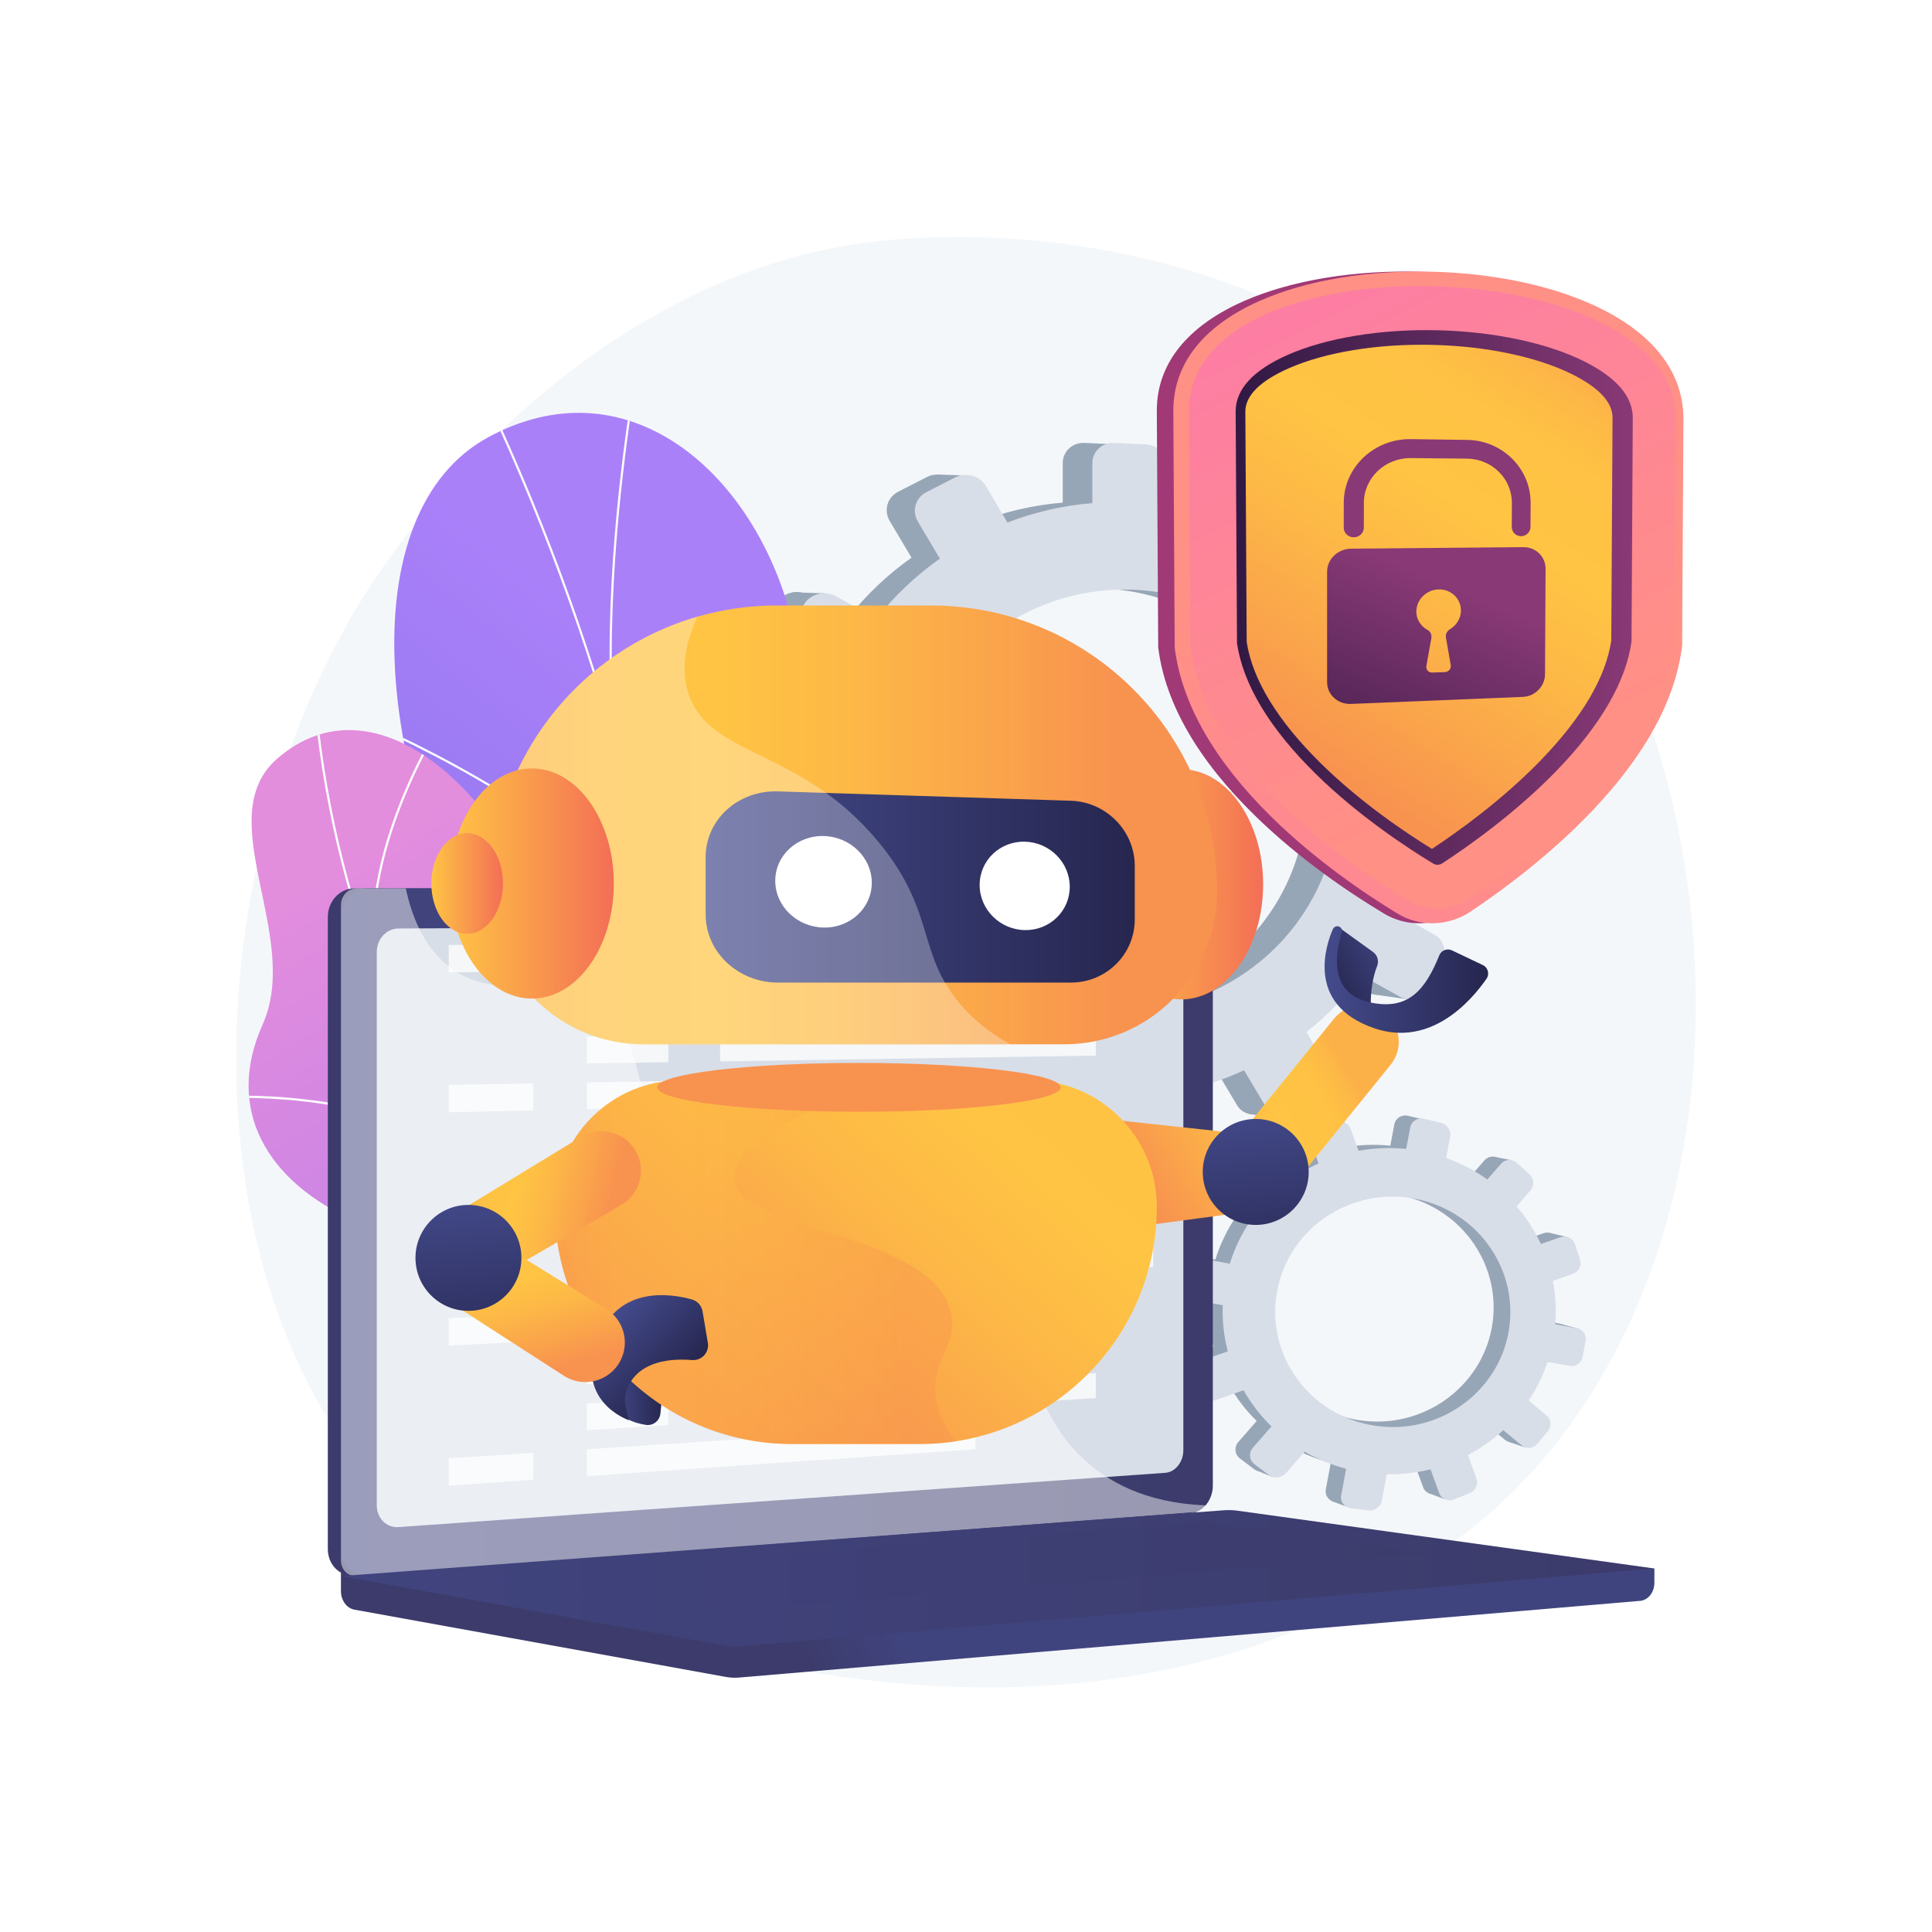 <?xml version="1.0" encoding="utf-8"?>
<!-- Generator: Adobe Illustrator 27.5.0, SVG Export Plug-In . SVG Version: 6.00 Build 0)  -->
<svg version="1.1" xmlns="http://www.w3.org/2000/svg" xmlns:xlink="http://www.w3.org/1999/xlink" x="0px" y="0px"
	 viewBox="0 0 3710 3710" style="enable-background:new 0 0 3710 3710;" xml:space="preserve">
<g id="Background">
	<g>
		<g>
			<rect style="fill:#FFFFFF;" width="3710" height="3710"/>
		</g>
	</g>
</g>
<g id="Illustration">
	<g>
		<path style="fill:#F4F7FA;" d="M2919.343,2850.456c-72.965,75.211-138.253,119.422-188.239,152.798
			c-487.504,325.511-1044.775,231.691-1217.069,199.623c-277.976-51.737-512.626-88.235-714.232-270.378
			c-458.11-413.884-435.828-1277.278-85.776-1812.113c41.506-63.416,391.028-581.516,949.505-654.521
			c13.66-1.786,23.852-2.802,32.778-3.747c86.395-9.147,621.768-57.425,1058.312,308.311
			c62.489,52.353,163.052,146.785,256.307,290.809C3351.909,1587.857,3352.989,2403.471,2919.343,2850.456z"/>
		<g>
			<g>
				<g>
					<g>
						<path style="fill:#97A6B7;" d="M2740.734,1468.976l-77.603,0.134c-5.346-51.261-17.67-100.468-36.008-146.697l65.614-38.052
							c17.932-10.399,24.064-33.854,13.728-52.442l-27.573-49.584c-10.399-18.702-33.494-25.57-51.614-15.286l-64.797,36.776
							c-30.158-42.261-66.151-80.365-106.919-113.138l37.269-64.021c10.694-18.37,4.35-42.544-14.202-54.055l-49.603-30.776
							c-18.752-11.634-42.811-6.135-53.705,12.343l-37.355,63.366c-47.997-22.356-99.862-38.484-154.567-47.135v-75.144
							c0-22.168-18.236-40.971-40.801-42l-60.394-2.756c-22.855-1.043-41.441,16.277-41.441,38.689v75.97
							c-56.391,4.698-110.752,17.375-161.856,36.99l-40.314-68.681c-11.847-20.183-38.16-28.008-58.81-17.417l-55.229,28.326
							c-20.885,10.712-28.056,35.918-15.977,56.238l41.771,70.265c-45.718,32.321-86.588,71.015-121.206,114.888l-75.554-42.747
							c-21.42-12.119-48.909-5.836-61.357,14.101l-33.215,53.197c-12.531,20.071-5.092,46.116,16.575,58.107l78.18,43.263
							c-21.677,49.923-36.32,103.438-42.691,159.393l-93.778,0.161c-25.238,0.043-45.766,19.173-45.766,42.727v62.639
							c0,23.554,20.528,42.393,45.766,42.078l96.269-1.198c8.127,54.646,24.18,106.668,46.992,154.965l-84.971,48.226
							c-21.667,12.297-29.106,38.447-16.575,58.341l33.215,52.728c12.448,19.761,39.937,25.654,61.357,13.231l85.943-49.841
							c34.339,40.615,74.277,76.301,118.595,106.003l-49.549,84.051c-12.079,20.49-4.908,45.595,15.977,56.011l55.229,27.544
							c20.65,10.298,46.963,2.1,58.81-18.25l49.14-84.413c48.523,17.115,99.875,27.976,153.03,31.726v94.102
							c0,22.412,18.586,39.468,41.441,38.102l60.394-3.611c22.565-1.349,40.801-20.41,40.801-42.578v-93.08
							c51.591-8.818,100.654-24.253,146.33-45.245l45.592,76.694c10.893,18.324,34.952,23.482,53.705,11.582l49.603-31.479
							c18.552-11.773,24.896-36.038,14.202-54.256l-44.259-75.401c39.617-31.352,74.885-67.622,104.889-107.736l73.817,40.85
							c18.121,10.028,41.215,2.832,51.614-16.017l27.573-49.975c10.336-18.735,4.205-42.102-13.728-52.248l-71.383-40.386
							c19.332-45.351,32.862-93.63,39.688-143.918l79.692-0.991c20.542-0.256,37.146-17.61,37.146-38.763v-56.254
							C2777.879,1486.06,2761.276,1468.941,2740.734,1468.976z M2112.471,1932.064c-229.628,8.521-421.793-169.695-421.793-398.332
							c0-228.637,192.164-409.308,421.793-403.723c221.825,5.396,396.193,183.735,396.193,398.495
							C2508.664,1743.265,2334.296,1923.832,2112.471,1932.064z"/>
						<polygon style="fill:#97A6B7;" points="1855.526,913.114 1800.255,911.208 1781.196,960.762 						"/>
						<polygon style="fill:#97A6B7;" points="2403.591,935.985 2467.326,936.621 2467.326,983.633 						"/>
						<polygon style="fill:#97A6B7;" points="2646.482,1162.764 2710.012,1165.33 2694.13,1200.907 						"/>
						<polygon style="fill:#97A6B7;" points="2746.225,1469.641 2810.39,1474.724 2789.426,1505.854 						"/>
						<polygon style="fill:#97A6B7;" points="2639.493,1909.908 2701.753,1918.802 2709.377,1867.978 						"/>
						<polygon style="fill:#97A6B7;" points="2401.254,2139.253 2457.161,2149.418 2461.608,2108.124 						"/>
						<polygon style="fill:#97A6B7;" points="2121.72,2238.361 2071.53,2229.467 2114.731,2165.301 						"/>
						<polygon style="fill:#97A6B7;" points="1849.809,2184.36 1791.361,2172.289 1836.467,2117.653 						"/>
						<polygon style="fill:#97A6B7;" points="1521.356,1137.377 1582.345,1139.283 1558.204,1183.754 						"/>
						<polygon style="fill:#97A6B7;" points="1400.013,1615.762 1455.919,1624.021 1451.473,1578.279 						"/>
						<polygon style="fill:#97A6B7;" points="1520.085,1950.568 1574.722,1959.462 1579.169,1923.25 						"/>
					</g>
					<path style="fill:#D8DEE8;" d="M2803.432,1474.015l-78.246,0.135c-5.39-51.679-17.816-101.287-36.306-147.893l66.158-38.361
						c18.081-10.484,24.263-34.13,13.841-52.87l-27.801-49.988c-10.486-18.854-33.771-25.778-52.042-15.41l-65.335,37.076
						c-30.408-42.606-66.7-81.02-107.805-114.06l37.578-64.542c10.783-18.519,4.386-42.891-14.32-54.495l-50.014-31.027
						c-18.908-11.729-43.167-6.185-54.15,12.443l-37.664,63.883c-48.395-22.539-100.69-38.798-155.849-47.519v-75.756
						c0-22.349-18.387-41.305-41.139-42.343l-60.894-2.778c-23.044-1.051-41.785,16.41-41.785,39.004v76.588
						c-56.859,4.737-111.671,17.516-163.198,37.291l-40.648-69.24c-11.945-20.347-38.476-28.236-59.297-17.559l-55.687,28.556
						c-21.059,10.799-28.289,36.211-16.109,56.696l42.117,70.838c-46.097,32.585-87.306,71.593-122.211,115.824l-76.18-43.094
						c-21.598-12.218-49.314-5.884-61.866,14.216l-33.49,53.631c-12.635,20.234-5.134,46.492,16.713,58.58l78.827,43.616
						c-21.857,50.33-36.621,104.281-43.045,160.692l-94.555,0.163c-25.448,0.044-46.146,19.329-46.146,43.075v63.15
						c0,23.745,20.698,42.738,46.146,42.421l97.066-1.208c8.195,55.091,24.381,107.537,47.382,156.228l-85.676,48.619
						c-21.846,12.397-29.348,38.76-16.713,58.816l33.49,53.158c12.551,19.922,40.268,25.863,61.866,13.339l86.656-50.247
						c34.624,40.946,74.892,76.922,119.578,106.866l-49.959,84.736c-12.179,20.657-4.949,45.967,16.109,56.468l55.687,27.768
						c20.822,10.382,47.352,2.117,59.297-18.399l49.547-85.1c48.926,17.254,100.703,28.204,154.299,31.984v94.869
						c0,22.594,18.74,39.79,41.785,38.412l60.894-3.64c22.753-1.36,41.139-20.577,41.139-42.925v-93.838
						c52.019-8.89,101.489-24.45,147.542-45.614l45.97,77.319c10.983,18.473,35.242,23.674,54.15,11.677l50.014-31.735
						c18.706-11.869,25.102-36.332,14.32-54.698l-44.626-76.015c39.945-31.607,75.506-68.172,105.758-108.614l74.43,41.182
						c18.271,10.109,41.556,2.855,52.042-16.147l27.801-50.382c10.422-18.887,4.24-42.445-13.841-52.673l-71.975-40.715
						c19.492-45.721,33.134-94.392,40.017-145.09l80.352-1c20.713-0.258,37.454-17.753,37.454-39.079v-56.713
						C2840.885,1491.239,2824.144,1473.98,2803.432,1474.015z M2169.961,1940.875c-231.532,8.59-425.289-171.077-425.289-401.577
						c0-230.499,193.757-412.643,425.289-407.012c223.664,5.44,399.477,185.232,399.477,401.742
						C2569.438,1750.538,2393.625,1932.577,2169.961,1940.875z"/>
				</g>
			</g>
			<g>
				<g>
					<g>
						<path style="fill:#97A6B7;" d="M2995.359,2541.696l-41.748-7.763c2.301-28.108,0.641-55.815-4.553-82.529l39.129-13.839
							c10.694-3.782,16.359-15.777,12.677-26.817l-9.822-29.449c-3.705-11.108-15.431-17.133-26.214-13.432l-38.561,13.236
							c-11.952-25.773-27.462-49.899-46.077-71.64l26.507-30.667c7.606-8.8,6.635-22.441-2.18-30.505l-23.569-21.559
							c-8.91-8.15-22.404-7.622-30.128,1.216l-26.487,30.307c-23.555-16.869-49.82-30.779-78.366-40.955l7.587-40.412
							c2.238-11.922-5.671-23.875-17.702-26.708l-32.201-7.579c-12.186-2.868-23.93,4.57-26.193,16.623l-7.67,40.856
							c-30.802-3.167-61.316-1.838-90.78,3.551l-14.746-41.006c-4.333-12.05-17.694-18.915-29.869-15.305l-32.562,9.657
							c-12.313,3.652-18.715,16.484-14.271,28.632l15.37,42.006c-27.85,12.767-53.737,29.449-76.784,49.549l-36.317-30.617
							c-10.296-8.681-25.714-8.077-34.421,1.388l-23.234,25.256c-8.765,9.529-7.394,24.287,3.048,32.923l37.677,31.16
							c-16.698,24.66-29.977,51.961-39.052,81.411l-50.449-9.382c-13.578-2.525-26.549,5.69-28.927,18.358l-6.324,33.688
							c-2.378,12.667,6.76,24.871,20.365,27.25l51.894,9.076c-1.146,30.208,2.234,59.807,9.626,88.084l-50.566,17.356
							c-12.894,4.426-19.535,17.738-14.804,29.702l12.539,31.71c4.699,11.884,18.887,17.829,31.662,13.311l51.252-18.127
							c14.366,25.31,32.242,48.534,53.077,68.982l-35.133,40.199c-8.565,9.8-7.243,24.025,2.937,31.736l26.921,20.389
							c10.066,7.623,25.044,5.871,33.47-3.877l34.95-40.435c24.368,14.103,50.888,25.129,79.096,32.512l-9.501,50.608
							c-2.263,12.052,6.011,23.102,18.44,24.675l32.844,4.156c12.272,1.553,24.003-6.857,26.241-18.779l9.398-50.058
							c28.636,0.466,56.58-2.881,83.263-9.559l16.776,45.849c4.008,10.954,16.427,16.157,27.713,11.651l29.854-11.921
							c11.166-4.458,17.028-16.867,13.116-27.745l-16.189-45.019c24.471-12.861,47.1-28.806,67.286-47.35l35.574,29.422
							c8.732,7.222,21.879,5.684,29.375-3.402l19.874-24.093c7.45-9.032,6.512-22.217-2.107-29.484l-34.312-28.926
							c14.976-22.438,27.126-47.036,35.875-73.391l42.958,7.512c11.073,1.937,21.754-5.72,23.89-17.096l5.68-30.253
							C3013.611,2554.635,3006.41,2543.751,2995.359,2541.696z M2610.727,2727.31c-124.354-18.602-209.705-133.847-186.621-256.807
							c23.084-122.96,144.671-200.723,267.6-174.534c118.751,25.299,194.52,138.813,172.837,254.31
							C2842.86,2665.776,2730.855,2745.28,2610.727,2727.31z"/>
						<polygon style="fill:#97A6B7;" points="2575.421,2153.382 2545.889,2146.777 2530.636,2171.502 						"/>
						<polygon style="fill:#97A6B7;" points="2867.859,2221.017 2902.071,2227.794 2897.324,2253.077 						"/>
						<polygon style="fill:#97A6B7;" points="2975.588,2367.501 3009.495,2375.295 2997.361,2392.825 						"/>
						<polygon style="fill:#97A6B7;" points="2998.245,2542.608 3032.24,2551.82 3017.822,2566.445 						"/>
						<polygon style="fill:#97A6B7;" points="2896.394,2768.605 2928.979,2779.675 2938.211,2753.112 						"/>
						<polygon style="fill:#97A6B7;" points="2745.115,2867.893 2774.155,2879.004 2780.716,2857.245 						"/>
						<polygon style="fill:#97A6B7;" points="2584.776,2892.969 2558.682,2883.119 2588.394,2852.972 						"/>
						<polygon style="fill:#97A6B7;" points="2443.996,2836.475 2413.782,2824.082 2443.556,2799.253 						"/>
						<polygon style="fill:#97A6B7;" points="2373.063,2240.25 2405.671,2247.433 2388.198,2268.912 						"/>
						<polygon style="fill:#97A6B7;" points="2259.506,2485.272 2288.739,2495.358 2290.965,2470.309 						"/>
						<polygon style="fill:#97A6B7;" points="2290.277,2677.452 2318.762,2687.751 2324.81,2668.726 						"/>
					</g>
					<path style="fill:#D8DEE8;" d="M3028.569,2550.737l-42.094-7.828c2.319-28.337,0.645-56.27-4.593-83.201l39.453-13.951
						c10.782-3.813,16.494-15.905,12.781-27.035l-9.904-29.69c-3.735-11.198-15.559-17.273-26.432-13.542l-38.88,13.343
						c-12.052-25.983-27.691-50.306-46.461-72.225l26.726-30.917c7.669-8.871,6.689-22.624-2.199-30.753l-23.765-21.736
						c-8.984-8.217-22.59-7.685-30.378,1.225l-26.705,30.553c-23.75-17.007-50.233-31.031-79.017-41.291l7.649-40.741
						c2.256-12.019-5.718-24.07-17.85-26.925l-32.468-7.642c-12.287-2.892-24.128,4.606-26.409,16.758l-7.733,41.189
						c-31.057-3.193-61.824-1.854-91.532,3.578l-14.869-41.341c-4.37-12.148-17.841-19.07-30.117-15.43l-32.832,9.735
						c-12.415,3.682-18.869,16.618-14.388,28.865l15.498,42.348c-28.081,12.87-54.181,29.688-77.418,49.951l-36.618-30.868
						c-10.382-8.751-25.927-8.143-34.706,1.399l-23.426,25.461c-8.838,9.606-7.455,24.485,3.073,33.191l37.99,31.415
						c-16.836,24.86-30.223,52.384-39.373,82.073l-50.868-9.459c-13.69-2.546-26.769,5.736-29.166,18.507l-6.376,33.961
						c-2.398,12.771,6.816,25.074,20.534,27.473l52.324,9.151c-1.155,30.455,2.254,60.295,9.708,88.803l-50.984,17.497
						c-13.001,4.461-19.697,17.882-14.926,29.944l12.644,31.969c4.739,11.981,19.045,17.975,31.924,13.42l51.676-18.273
						c14.486,25.516,32.51,48.93,53.519,69.545l-35.423,40.526c-8.636,9.88-7.302,24.221,2.962,31.995l27.145,20.556
						c10.149,7.686,25.252,5.92,33.747-3.908l35.238-40.764c24.57,14.219,51.31,25.335,79.752,32.78l-9.578,51.02
						c-2.281,12.151,6.061,23.291,18.594,24.876l33.116,4.19c12.374,1.566,24.202-6.912,26.458-18.931l9.474-50.466
						c28.873,0.471,57.049-2.903,83.953-9.635l16.916,46.223c4.042,11.043,16.563,16.29,27.943,11.747l30.102-12.017
						c11.258-4.495,17.168-17.005,13.224-27.971l-16.324-45.386c24.673-12.965,47.489-29.039,67.842-47.734l35.87,29.663
						c8.805,7.281,22.06,5.731,29.618-3.43l20.038-24.288c7.512-9.105,6.565-22.399-2.126-29.725l-34.597-29.163
						c15.099-22.621,27.349-47.418,36.17-73.989l43.314,7.575c11.165,1.953,21.935-5.766,24.088-17.235l5.726-30.5
						C3046.972,2563.781,3039.712,2552.809,3028.569,2550.737z M2640.756,2737.854c-125.384-18.757-211.445-134.944-188.173-258.905
						c23.272-123.961,145.864-202.355,269.812-175.95c119.736,25.508,196.135,139.95,174.275,256.388
						S2761.879,2755.973,2640.756,2737.854z"/>
				</g>
			</g>
		</g>
		<g>
			<g>
				<g>
					<g>
						<g>
							<defs>
								<path id="SVGID_1_" d="M1075.008,2763.32c-22.607,37.474-61.999,88.353-104.648,147.355l711.812,103.064
									c-79.622-216.762-191.87-444.406-24.227-820.793c78.672-176.632,287.766-487.174,201.702-694.268
									c-98.05-235.939-292.034-134.059-341.253-316.724c-76.929-285.502-319.955-484.112-581.037-342.224
									c-257.677,140.039-249.027,651.704,90.501,1211.447C1225.952,2480.333,1193.056,2567.642,1075.008,2763.32z"/>
							</defs>
							
								<linearGradient id="SVGID_00000065755322785555095370000016687580312066483389_" gradientUnits="userSpaceOnUse" x1="1594.419" y1="1560.746" x2="171.242" y2="3306.15">
								<stop  offset="0" style="stop-color:#AA80F9"/>
								<stop  offset="0.199" style="stop-color:#9B7BF2"/>
								<stop  offset="0.996" style="stop-color:#6165D7"/>
							</linearGradient>
							
								<use xlink:href="#SVGID_1_"  style="overflow:visible;fill:url(#SVGID_00000065755322785555095370000016687580312066483389_);"/>
							<clipPath id="SVGID_00000036968840079399252000000006540847057752751258_">
								<use xlink:href="#SVGID_1_"  style="overflow:visible;"/>
							</clipPath>
							<g style="clip-path:url(#SVGID_00000036968840079399252000000006540847057752751258_);">
								<g>
									<path style="fill:#FCFDFE;" d="M1344.33,2922.716c5.14-93.483,5.249-181.914,5.363-275.541l0.044-31.216
										c-2.723-45.086-4.183-89.615-5.595-132.679c-3.189-97.237-6.201-189.085-22.66-286.591
										c-0.318-5.696-0.348-11.227-0.377-17.086c-0.108-20.921-0.222-42.553-12.365-63.236l-0.279-0.859
										c-48.921-515.712-205.042-1029.97-464.027-1528.483l3.703-1.922c259.154,498.839,415.414,1013.462,464.436,1529.554
										c12.48,21.536,12.598,44.579,12.702,64.925c0.031,5.806,0.058,11.29,0.348,16.648
										c16.477,97.548,19.493,189.531,22.688,286.914c1.411,43.034,2.871,87.534,5.596,132.694l-0.043,31.343
										c-0.113,93.682-0.223,182.169-5.369,275.765L1344.33,2922.716z"/>
									<path style="fill:#FCFDFE;" d="M1339.535,2465.409c-4.572-243.891,124.067-533.6,232.785-733.693
										c117.737-216.689,238.119-377.87,239.321-379.472l3.338,2.502c-1.201,1.602-121.429,162.581-239.023,379.013
										c-108.467,199.635-236.805,488.606-232.251,731.572L1339.535,2465.409z"/>
									<path style="fill:#FCFDFE;" d="M1175.727,1405.454c-19.274-258.534,20.371-534.323,33.399-624.95
										c2.49-17.334,4.136-28.787,4.063-31.012l4.17-0.14c0.084,2.49-1.198,11.531-4.104,31.748
										c-13.012,90.515-52.607,365.964-33.367,624.044L1175.727,1405.454z"/>
									<path style="fill:#FCFDFE;" d="M1268.723,1818.864c-87.245-222.734-543.352-420.218-547.949-422.188l1.642-3.834
										c4.613,1.974,462.316,200.161,550.19,424.502L1268.723,1818.864z"/>
								</g>
							</g>
						</g>
					</g>
					<g>
						<g>
							<defs>
								<path id="SVGID_00000047035649007451956820000010447761505096509829_" d="M1079.71,1976.563
									c3.874,330.435,163.25,221.555,310.212,254.166c169.61,245.404,185.588,473.087-67.65,669.716l-282.171-42.227
									c-104.697-4.859-227.548-36.858-220.616-176.268c7.84-157.672,45.127-257.814-132.839-335.246
									c-177.964-77.432-254.414-218.722-182.347-379.433c75.839-169.122-102.046-397.092,27.956-510.407
									C758.775,1259.418,1075.675,1632.481,1079.71,1976.563z"/>
							</defs>
							
								<linearGradient id="SVGID_00000079449591444627765870000001521403246316869766_" gradientUnits="userSpaceOnUse" x1="612.573" y1="1673.535" x2="1683.048" y2="3435.812">
								<stop  offset="0.004" style="stop-color:#E38DDD"/>
								<stop  offset="1" style="stop-color:#9571F6"/>
							</linearGradient>
							
								<use xlink:href="#SVGID_00000047035649007451956820000010447761505096509829_"  style="overflow:visible;fill:url(#SVGID_00000079449591444627765870000001521403246316869766_);"/>
							<clipPath id="SVGID_00000102506729532708776650000011471721880061189250_">
								<use xlink:href="#SVGID_00000047035649007451956820000010447761505096509829_"  style="overflow:visible;"/>
							</clipPath>
							<g style="clip-path:url(#SVGID_00000102506729532708776650000011471721880061189250_);">
								<g>
									<path style="fill:#FCFDFE;" d="M1149.764,2567.9c-117.808-128.884-219.878-272.104-303.376-425.684
										C762.173,1987.31,697.98,1823.923,655.6,1656.589c-24.302-95.951-41.458-193.71-50.989-290.559l4.246-0.416
										c9.514,96.634,26.631,194.18,50.881,289.928c42.292,166.987,106.352,330.041,190.401,484.634
										c83.332,153.277,185.201,296.216,302.775,424.843L1149.764,2567.9z"/>
									<path style="fill:#FCFDFE;" d="M846.056,2749.388l-1.937-3.805c52.408-26.697,114.227-47.516,183.745-61.879
										c33.126-6.845,66.032-11.362,97.805-13.426l0.279,4.26c-31.578,2.049-64.288,6.54-97.218,13.348
										C959.582,2702.17,898.124,2722.863,846.056,2749.388z"/>
									<path style="fill:#FCFDFE;" d="M901.318,2236.497c-145.708-140.948-455.873-128.067-458.982-127.9l-0.2-4.265
										c3.143-0.137,315.113-13.141,462.151,129.099L901.318,2236.497z"/>
									<path style="fill:#FCFDFE;" d="M721.648,1868.644c-43.613-224.86,124.913-484.709,126.619-487.306l3.566,2.343
										c-1.698,2.585-169.274,261.01-125.994,484.151L721.648,1868.644z"/>
								</g>
							</g>
						</g>
					</g>
				</g>
			</g>
		</g>
		<g>
			
				<linearGradient id="SVGID_00000147912131386165822270000012245400136966497214_" gradientUnits="userSpaceOnUse" x1="1720.04" y1="3109.096" x2="1542.845" y2="3183.518">
				<stop  offset="0" style="stop-color:#40447E"/>
				<stop  offset="0.996" style="stop-color:#3C3B6B"/>
			</linearGradient>
			<path style="fill:url(#SVGID_00000147912131386165822270000012245400136966497214_);" d="M3176.924,3011.948l-2522.201-22.169
				v65.593c0,17.803,11.001,32.942,25.9,35.64l713.203,129.165c8.464,1.533,17.048,1.94,25.589,1.213l1730.101-147.27
				c15.446-1.314,27.408-16.5,27.408-34.791V3011.948z"/>
			<g>
				
					<linearGradient id="SVGID_00000181078922140604750790000011522554421980255123_" gradientUnits="userSpaceOnUse" x1="1431.733" y1="2321.359" x2="1248.011" y2="2398.522">
					<stop  offset="0" style="stop-color:#40447E"/>
					<stop  offset="0.996" style="stop-color:#3C3B6B"/>
				</linearGradient>
				<path style="fill:url(#SVGID_00000181078922140604750790000011522554421980255123_);" d="M2261.627,2905.618L680.805,3025.613
					c-28.288,2.147-51.288-20.669-51.288-50.967V1760.787c0-30.298,23-54.86,51.288-54.86h1580.822
					c23.305,0,42.147,22.203,42.147,49.592v1097.307C2303.775,2880.214,2284.932,2903.848,2261.627,2905.618z"/>
				
					<linearGradient id="SVGID_00000152265858544277840710000016950347033480293815_" gradientUnits="userSpaceOnUse" x1="654.723" y1="2365.84" x2="2328.981" y2="2365.84">
					<stop  offset="0" style="stop-color:#40447E"/>
					<stop  offset="0.996" style="stop-color:#3C3B6B"/>
				</linearGradient>
				<path style="fill:url(#SVGID_00000152265858544277840710000016950347033480293815_);" d="M2286.833,2905.618L706.011,3025.613
					c-28.288,2.147-51.288-20.669-51.288-50.967V1760.787c0-30.298,23-54.86,51.288-54.86h1580.822
					c23.305,0,42.148,22.203,42.148,49.592v1097.307C2328.981,2880.214,2310.139,2903.848,2286.833,2905.618z"/>
				<path style="fill:#D8DEE8;" d="M2237.586,2828.255l-1472.37,104.232c-23.02,1.63-41.727-17.097-41.727-41.831V1827.92
					c0-24.734,18.707-44.869,41.727-44.972l1472.37-6.545c19.225-0.086,34.776,18.108,34.776,40.637v967.962
					C2272.362,2807.531,2256.811,2826.895,2237.586,2828.255z"/>
				<path style="fill:#FFFFFF;" d="M1552.252,1739.129c0,11.279-8.136,20.449-18.184,20.482
					c-10.06,0.033-18.224-9.104-18.224-20.409s8.164-20.474,18.224-20.482C1544.116,1718.711,1552.252,1727.849,1552.252,1739.129z"
					/>
				<path style="opacity:0.48;fill:#FFFFFF;" d="M1905.959,2572.698c-121.868-70.43-217.691,18.813-310.168-69.239
					c-56.066-53.383-28.54-93.191-97.527-172.967c-76.409-88.357-126.155-58.656-202.944-138.178
					c-97.095-100.551-48.533-178.782-132.169-250.974c-101.461-87.58-210.882-6.519-307.466-90.511
					c-41.658-36.226-64.514-88.892-76.45-144.902h-94.503c-16.56,0-30.009,14.416-30.009,32.201v1258.271
					c0,17.784,13.448,31.176,30.009,29.914l1611.117-122.837c7.906-0.603,14.917-5.561,19.417-12.75
					c-117.938-4.617-190.394-47.084-236.709-90.985C1987.95,2713.857,2003.666,2629.164,1905.959,2572.698z"/>
			</g>
			
				<linearGradient id="SVGID_00000066473412146937751310000005848527620229708725_" gradientUnits="userSpaceOnUse" x1="654.723" y1="3030.862" x2="3176.924" y2="3030.862">
				<stop  offset="0" style="stop-color:#40447E"/>
				<stop  offset="0.996" style="stop-color:#3C3B6B"/>
			</linearGradient>
			<path style="fill:url(#SVGID_00000066473412146937751310000005848527620229708725_);" d="M2349.841,2900.176L654.723,3026.482
				l739.103,133.855c8.464,1.533,17.048,1.94,25.589,1.213l1757.51-149.602l-800.119-110.914
				C2367.857,2899.793,2358.833,2899.506,2349.841,2900.176z"/>
			
				<linearGradient id="SVGID_00000145053915594787956660000007235900970101051527_" gradientUnits="userSpaceOnUse" x1="902.067" y1="3010.007" x2="2750.068" y2="3010.007">
				<stop  offset="0" style="stop-color:#40447E"/>
				<stop  offset="0.996" style="stop-color:#3C3B6B"/>
			</linearGradient>
			<polygon style="opacity:0.3;fill:url(#SVGID_00000145053915594787956660000007235900970101051527_);" points="902.067,3029.658 
				2313.303,2922.938 2750.068,2982.995 1350.989,3097.075 			"/>
			<g style="opacity:0.75;">
				<polygon style="fill:#FFFFFF;" points="1023.888,1866.398 861.755,1866.964 861.755,1814.496 1023.888,1814.496 				"/>
				<polygon style="fill:#FFFFFF;" points="1873.39,1863.432 1126.873,1866.038 1126.873,1814.496 1873.39,1814.496 				"/>
				<polygon style="fill:#FFFFFF;" points="1283.365,1952.603 1126.873,1954.082 1126.873,1902.539 1283.365,1901.606 				"/>
				<polygon style="fill:#FFFFFF;" points="2104.29,1944.84 1382.798,1951.663 1382.798,1901.013 2104.29,1896.71 				"/>
				<polygon style="fill:#FFFFFF;" points="1283.365,2039.713 1126.873,2042.126 1126.873,1990.583 1283.365,1988.716 				"/>
				<polygon style="fill:#FFFFFF;" points="2104.29,2027.055 1382.798,2038.18 1382.798,1987.53 2104.29,1978.925 				"/>
				<polygon style="fill:#FFFFFF;" points="1023.888,2132.372 861.755,2135.839 861.755,2083.37 1023.888,2080.469 				"/>
				<polygon style="fill:#FFFFFF;" points="1873.39,2114.207 1126.873,2130.17 1126.873,2078.627 1873.39,2065.271 				"/>
				<polygon style="fill:#FFFFFF;" points="1283.365,2213.934 1126.873,2218.213 1126.873,2166.671 1283.365,2162.938 				"/>
				<polygon style="fill:#FFFFFF;" points="2104.29,2191.484 1382.798,2211.215 1382.798,2160.565 2104.29,2143.354 				"/>
				<polygon style="fill:#FFFFFF;" points="1283.365,2301.044 1126.873,2306.257 1126.873,2254.714 1283.365,2250.048 				"/>
				<polygon style="fill:#FFFFFF;" points="2104.29,2273.699 1382.798,2297.732 1382.798,2247.083 2104.29,2225.568 				"/>
				<polygon style="fill:#FFFFFF;" points="1283.365,2388.155 1126.873,2394.301 1126.873,2342.758 1283.365,2337.158 				"/>
				<polygon style="fill:#FFFFFF;" points="2104.29,2355.914 1382.798,2384.25 1382.798,2333.6 2104.29,2307.783 				"/>
				<polygon style="fill:#FFFFFF;" points="1536.282,2463.824 1385.191,2470.659 1385.191,2420.018 1536.282,2413.71 				"/>
				<polygon style="fill:#FFFFFF;" points="2214.463,2433.145 1632.313,2459.48 1632.313,2409.701 2214.463,2385.398 				"/>
				<polygon style="fill:#FFFFFF;" points="1023.888,2575.661 861.755,2583.963 861.755,2531.494 1023.888,2523.759 				"/>
				<polygon style="fill:#FFFFFF;" points="1873.39,2532.165 1126.873,2570.388 1126.873,2518.846 1873.39,2483.229 				"/>
				<polygon style="fill:#FFFFFF;" points="1283.365,2649.486 1126.873,2658.432 1126.873,2606.889 1283.365,2598.489 				"/>
				<polygon style="fill:#FFFFFF;" points="2104.29,2602.558 1382.798,2643.802 1382.798,2593.152 2104.29,2554.427 				"/>
				<polygon style="fill:#FFFFFF;" points="1283.365,2736.597 1126.873,2746.476 1126.873,2694.933 1283.365,2685.6 				"/>
				<polygon style="fill:#FFFFFF;" points="2104.29,2684.772 1382.798,2730.32 1382.798,2679.67 2104.29,2636.642 				"/>
				<polygon style="fill:#FFFFFF;" points="1023.888,2841.635 861.755,2852.837 861.755,2800.369 1023.888,2789.733 				"/>
				<polygon style="fill:#FFFFFF;" points="1873.39,2782.94 1126.873,2834.52 1126.873,2782.977 1873.39,2734.004 				"/>
			</g>
		</g>
		<g>
			
				<linearGradient id="SVGID_00000125581377418237672420000003413578910428808105_" gradientUnits="userSpaceOnUse" x1="3299.991" y1="487.078" x2="3013.895" y2="762.063">
				<stop  offset="0" style="stop-color:#311944"/>
				<stop  offset="1" style="stop-color:#A03976"/>
			</linearGradient>
			<path style="fill:url(#SVGID_00000125581377418237672420000003413578910428808105_);" d="M2729.141,1772.887
				c-25.238,0.73-49.855-5.63-71.177-18.409c-64.964-38.943-160.956-103.255-247.317-187.44
				c-109.584-106.827-172.546-215.415-186.323-322.047l-0.216-1.671l-2.673-454.989c0-89.92,58.65-162.911,168.763-210.873
				c90.976-39.625,211.556-59.26,338.942-55.573c125.903,3.644,242.405,29.622,328.636,72.907
				c102.503,51.456,156.286,123.767,156.286,209.499l-2.438,434.746l-0.197,1.598c-12.589,102.11-70.519,207.655-172.908,314.387
				c-82.126,85.605-174.929,153.446-238.665,195.48C2778.769,1764.411,2754.322,1772.159,2729.141,1772.887z"/>
			
				<linearGradient id="SVGID_00000030489022077980463250000002162293627798022042_" gradientUnits="userSpaceOnUse" x1="2519.738" y1="1392.23" x2="2030.954" y2="2206.869">
				<stop  offset="0" style="stop-color:#FF9085"/>
				<stop  offset="1" style="stop-color:#FB6FBB"/>
			</linearGradient>
			<path style="fill:url(#SVGID_00000030489022077980463250000002162293627798022042_);" d="M2754.127,1772.887
				c-24.904,0.73-49.196-5.63-70.238-18.409c-64.106-38.943-158.829-103.255-244.049-187.44
				c-108.135-106.827-170.266-215.415-183.859-322.047l-0.214-1.671l-2.638-454.989c0-89.92,57.875-162.911,166.533-210.873
				c89.775-39.625,208.761-59.26,334.465-55.573c124.24,3.644,239.202,29.622,324.292,72.907
				c101.151,51.456,154.222,123.767,154.222,209.499l-2.407,434.746l-0.195,1.598c-12.422,102.11-69.587,207.655-170.624,314.387
				c-81.041,85.605-172.618,153.446-235.511,195.48C2803.099,1764.411,2778.974,1772.159,2754.127,1772.887z"/>
			
				<linearGradient id="SVGID_00000085955101153799290520000001404715909040806590_" gradientUnits="userSpaceOnUse" x1="2965.352" y1="1455.363" x2="2175.534" y2="-132.799">
				<stop  offset="0" style="stop-color:#FF9085"/>
				<stop  offset="1" style="stop-color:#FB6FBB"/>
			</linearGradient>
			<path style="fill:url(#SVGID_00000085955101153799290520000001404715909040806590_);" d="M2283.171,788.659l2.656,452.691
				c29.799,230.975,301.246,417.979,419.47,489.028c33.867,20.352,77.167,19.146,110.796-2.982
				c115.756-76.17,372.336-267.93,399.751-490.003l2.435-433.548C3218.279,482.19,2283.171,452.784,2283.171,788.659z"/>
			
				<linearGradient id="SVGID_00000115473775968812659430000014976269442448159641_" gradientUnits="userSpaceOnUse" x1="2372.804" y1="1147.262" x2="3135.416" y2="1147.262">
				<stop  offset="0" style="stop-color:#311944"/>
				<stop  offset="1" style="stop-color:#893976"/>
			</linearGradient>
			<path style="fill:url(#SVGID_00000115473775968812659430000014976269442448159641_);" d="M2760.836,1660.6
				c-2.167,0.05-5.447-0.31-8.76-2.319c-48.678-29.478-143.04-91.222-225.132-171.857c-88.67-87.1-139.81-171.783-151.538-251.317
				l-2.602-445.195c0.108-42.716,33.922-79.275,100.204-108.527c73.994-32.657,179.075-49.793,287.828-47.21
				c107.668,2.556,209.682,24.23,280.357,59.3c62.515,31.02,94.121,67.59,94.222,108.829l-2.424,429.781
				c-10.945,76.964-58.944,159.936-143.218,247.155c-79.24,82.008-171.803,147.017-220.184,178.63
				C2766.279,1660.031,2763.002,1660.548,2760.836,1660.6z"/>
			
				<linearGradient id="SVGID_00000155123577374883025030000007981652213445326214_" gradientUnits="userSpaceOnUse" x1="2963.825" y1="681.128" x2="2404.494" y2="1552.724">
				<stop  offset="0" style="stop-color:#FCB148"/>
				<stop  offset="0.052" style="stop-color:#FDBA46"/>
				<stop  offset="0.142" style="stop-color:#FFC244"/>
				<stop  offset="0.318" style="stop-color:#FFC444"/>
				<stop  offset="0.485" style="stop-color:#FDB946"/>
				<stop  offset="0.775" style="stop-color:#F99C4D"/>
				<stop  offset="0.866" style="stop-color:#F8924F"/>
				<stop  offset="1" style="stop-color:#F8924F"/>
			</linearGradient>
			<path style="fill:url(#SVGID_00000155123577374883025030000007981652213445326214_);" d="M2749.728,1630.169
				c-49.16-30.278-136.576-88.742-212.845-163.802c-83.33-82.01-131.553-160.706-142.889-233.524l-2.582-442.61
				c0.077-30.541,28.151-58.557,83.229-82.943c70.094-31.037,170.522-47.391,275.085-45.045
				c103.56,2.325,201.173,22.78,268.253,55.969c52.12,25.787,78.488,53.917,78.56,83.705l-2.419,428.201
				c-10.635,70.65-56.121,147.916-135.661,230.085C2884.611,1536.494,2798.664,1597.84,2749.728,1630.169z"/>
			<g>
				
					<linearGradient id="SVGID_00000004546091022851613340000004186355692747778176_" gradientUnits="userSpaceOnUse" x1="2582.397" y1="1605.189" x2="2788.285" y2="1124.783">
					<stop  offset="0" style="stop-color:#311944"/>
					<stop  offset="1" style="stop-color:#893976"/>
				</linearGradient>
				<path style="fill:url(#SVGID_00000004546091022851613340000004186355692747778176_);" d="M2925.626,1050.673l-331.035,2.945
					c-25.448,0.227-46.181,20.064-46.181,44.297v212.098c0,24.09,20.656,42.762,46.011,41.723l329.867-13.507
					c23.463-0.961,42.491-20.384,42.611-43.4l1.049-202.617C2968.067,1069.068,2949.17,1050.464,2925.626,1050.673z"/>
				
					<linearGradient id="SVGID_00000110434429816984007010000001920649966644774035_" gradientUnits="userSpaceOnUse" x1="3060.325" y1="743.365" x2="2500.995" y2="1614.958">
					<stop  offset="0" style="stop-color:#FCB148"/>
					<stop  offset="0.052" style="stop-color:#FDBA46"/>
					<stop  offset="0.142" style="stop-color:#FFC244"/>
					<stop  offset="0.318" style="stop-color:#FFC444"/>
					<stop  offset="0.485" style="stop-color:#FDB946"/>
					<stop  offset="0.775" style="stop-color:#F99C4D"/>
					<stop  offset="0.866" style="stop-color:#F8924F"/>
					<stop  offset="1" style="stop-color:#F8924F"/>
				</linearGradient>
				<path style="fill:url(#SVGID_00000110434429816984007010000001920649966644774035_);" d="M2805.404,1172.298
					c0.074-23.425-20.031-41.942-44.581-40.39c-21.736,1.372-39.766,18.926-40.985,39.991c-0.946,16.339,7.891,30.495,21.344,37.68
					c5.719,3.055,8.548,9.458,7.419,15.778l-9.567,53.579c-1.218,6.82,4.188,12.821,11.316,12.57l24.217-0.85
					c7.08-0.247,12.466-6.592,11.297-13.295l-9.257-53.071c-1.106-6.337,2.16-12.619,7.9-16.071
					C2796.983,1200.714,2805.356,1187.356,2805.404,1172.298z"/>
				
					<linearGradient id="SVGID_00000106842568149400504950000009122889157828987786_" gradientUnits="userSpaceOnUse" x1="2505.224" y1="1572.116" x2="2711.112" y2="1091.711">
					<stop  offset="0" style="stop-color:#311944"/>
					<stop  offset="1" style="stop-color:#893976"/>
				</linearGradient>
				<path style="fill:url(#SVGID_00000106842568149400504950000009122889157828987786_);" d="M2920.977,1029.636
					c-9.941,0.065-17.981-7.834-17.938-17.644l0.201-46.202c0.202-46.403-38.159-84.577-85.97-85.052l-108.051-1.072
					c-49.481-0.492-90.166,38.092-90.208,85.964l-0.042,47.661c-0.009,10.12-8.625,18.379-19.267,18.449
					c-10.666,0.069-19.326-8.11-19.322-18.273l0.018-47.86c0.027-68.417,58.292-123.355,128.891-122.374l108.098,1.503
					c67.91,0.944,122.157,55.296,121.84,121.074l-0.221,46.018C2938.958,1021.599,2930.896,1029.57,2920.977,1029.636z"/>
			</g>
		</g>
		<g>
			
				<linearGradient id="SVGID_00000057839413460010690280000011701829622695853996_" gradientUnits="userSpaceOnUse" x1="1171.893" y1="2671.813" x2="1272.138" y2="2671.813">
				<stop  offset="0" style="stop-color:#444B8C"/>
				<stop  offset="0.996" style="stop-color:#26264F"/>
			</linearGradient>
			<path style="fill:url(#SVGID_00000057839413460010690280000011701829622695853996_);" d="M1223.925,2607.129
				c0,0-68.714,40.09-48.213,87.304c12.328,28.393,42.401,38.348,64.419,41.773c13.844,2.154,26.619-7.866,28.036-21.803
				l3.97-39.042L1223.925,2607.129z"/>
			<g>
				
					<linearGradient id="SVGID_00000020386402565934958280000005686612051543024513_" gradientUnits="userSpaceOnUse" x1="2593.493" y1="2044.423" x2="2132.289" y2="2312.146">
					<stop  offset="0" style="stop-color:#FCB148"/>
					<stop  offset="0.052" style="stop-color:#FDBA46"/>
					<stop  offset="0.142" style="stop-color:#FFC244"/>
					<stop  offset="0.318" style="stop-color:#FFC444"/>
					<stop  offset="0.485" style="stop-color:#FDB946"/>
					<stop  offset="0.775" style="stop-color:#F99C4D"/>
					<stop  offset="0.866" style="stop-color:#F8924F"/>
					<stop  offset="1" style="stop-color:#F8924F"/>
				</linearGradient>
				<path style="fill:url(#SVGID_00000020386402565934958280000005686612051543024513_);" d="M2048.845,2211.328
					c-4.146,38.496,23.778,149.419,62.273,153.564l317.131-42.195l15.013-139.402l-317.21-34.162
					C2087.558,2144.988,2052.991,2172.833,2048.845,2211.328z"/>
				
					<linearGradient id="SVGID_00000005229914819148215750000009311277760140466844_" gradientUnits="userSpaceOnUse" x1="2597.295" y1="2074.391" x2="2162.852" y2="2326.579">
					<stop  offset="0" style="stop-color:#FCB148"/>
					<stop  offset="0.052" style="stop-color:#FDBA46"/>
					<stop  offset="0.142" style="stop-color:#FFC244"/>
					<stop  offset="0.318" style="stop-color:#FFC444"/>
					<stop  offset="0.485" style="stop-color:#FDB946"/>
					<stop  offset="0.775" style="stop-color:#F99C4D"/>
					<stop  offset="0.866" style="stop-color:#F8924F"/>
					<stop  offset="1" style="stop-color:#F8924F"/>
				</linearGradient>
				<path style="fill:url(#SVGID_00000005229914819148215750000009311277760140466844_);" d="M2660.073,1946.032
					c-30.092-24.364-74.235-19.72-98.598,10.371l-200.762,247.96l108.969,88.227l200.762-247.959
					C2694.807,2014.54,2690.164,1970.396,2660.073,1946.032z"/>
				
					<linearGradient id="SVGID_00000178171755182828503250000014625584386603678606_" gradientUnits="userSpaceOnUse" x1="-339.468" y1="1369.634" x2="-566.655" y2="1656.607" gradientTransform="matrix(0.713 -0.701 0.701 0.713 1678.824 902.471)">
					<stop  offset="0" style="stop-color:#444B8C"/>
					<stop  offset="0.996" style="stop-color:#26264F"/>
				</linearGradient>
				
					<circle style="fill:url(#SVGID_00000178171755182828503250000014625584386603678606_);" cx="2411.354" cy="2250.455" r="101.723"/>
			</g>
			
				<linearGradient id="SVGID_00000088115831367227947840000006067631826179429517_" gradientUnits="userSpaceOnUse" x1="2111.119" y1="1698.155" x2="2425.595" y2="1698.155">
				<stop  offset="0" style="stop-color:#FFC444"/>
				<stop  offset="0.996" style="stop-color:#F36F56"/>
			</linearGradient>
			
				<ellipse style="fill:url(#SVGID_00000088115831367227947840000006067631826179429517_);" cx="2268.357" cy="1698.155" rx="157.238" ry="220.966"/>
			
				<linearGradient id="SVGID_00000137844120229494064340000005159160684059709830_" gradientUnits="userSpaceOnUse" x1="942.4" y1="1584.036" x2="2337.229" y2="1584.036">
				<stop  offset="0" style="stop-color:#FCB148"/>
				<stop  offset="0.052" style="stop-color:#FDBA46"/>
				<stop  offset="0.142" style="stop-color:#FFC244"/>
				<stop  offset="0.318" style="stop-color:#FFC444"/>
				<stop  offset="0.485" style="stop-color:#FDB946"/>
				<stop  offset="0.775" style="stop-color:#F99C4D"/>
				<stop  offset="0.866" style="stop-color:#F8924F"/>
				<stop  offset="1" style="stop-color:#F8924F"/>
			</linearGradient>
			<path style="fill:url(#SVGID_00000137844120229494064340000005159160684059709830_);" d="M1787.784,1162.719h-295.943
				c-303.448,0-549.442,245.994-549.442,549.442v0.005c0,161.922,131.264,293.186,293.187,293.186h808.455
				c161.923,0,293.187-131.265,293.187-293.188v-0.001C2337.229,1408.714,2091.234,1162.719,1787.784,1162.719z"/>
			
				<linearGradient id="SVGID_00000028288846080838193550000009294831876223907233_" gradientUnits="userSpaceOnUse" x1="2136.657" y1="1803.863" x2="1225.387" y2="2827.451">
				<stop  offset="0" style="stop-color:#FCB148"/>
				<stop  offset="0.052" style="stop-color:#FDBA46"/>
				<stop  offset="0.142" style="stop-color:#FFC244"/>
				<stop  offset="0.318" style="stop-color:#FFC444"/>
				<stop  offset="0.485" style="stop-color:#FDB946"/>
				<stop  offset="0.775" style="stop-color:#F99C4D"/>
				<stop  offset="0.866" style="stop-color:#F8924F"/>
				<stop  offset="1" style="stop-color:#F8924F"/>
			</linearGradient>
			<path style="fill:url(#SVGID_00000028288846080838193550000009294831876223907233_);" d="M1766.028,2772.919h-245.293
				c-251.513,0-455.406-203.893-455.406-455.406v-0.003c0-134.21,108.798-243.009,243.008-243.009h670.089
				c134.21,0,243.009,108.799,243.009,243.009v0.001C2221.436,2569.026,2017.543,2772.919,1766.028,2772.919z"/>
			<g>
				
					<linearGradient id="SVGID_00000173123661794077780100000010607311637763772594_" gradientUnits="userSpaceOnUse" x1="1355.083" y1="1703.23" x2="2179.071" y2="1703.23">
					<stop  offset="0" style="stop-color:#444B8C"/>
					<stop  offset="0.996" style="stop-color:#26264F"/>
				</linearGradient>
				<path style="fill:url(#SVGID_00000173123661794077780100000010607311637763772594_);" d="M2056.41,1886.84h-562.546
					c-76.235,0-138.781-58.435-138.781-130.519v-110.535c0-72.084,62.546-128.523,138.781-126.092l562.546,17.946
					c68.085,2.172,122.66,58.214,122.66,125.198v102.716C2179.071,1832.539,2124.495,1886.84,2056.41,1886.84z"/>
				<g>
					<g>
						<path style="fill:#FFFFFF;" d="M1674.103,1695.187c0,48.139-40.98,86.647-91.942,86.003
							c-51.422-0.65-93.447-40.844-93.447-89.771c0-48.928,42.026-87.414,93.447-85.973
							C1633.123,1606.875,1674.103,1647.048,1674.103,1695.187z"/>
						<path style="fill:#FFFFFF;" d="M2054.268,1702.915c0,46.523-38.27,83.755-85.85,83.154
							c-47.993-0.606-87.207-39.413-87.207-86.671c0-47.259,39.214-84.471,87.207-83.126
							C2015.998,1617.604,2054.268,1656.391,2054.268,1702.915z"/>
					</g>
				</g>
			</g>
			<path style="opacity:0.3;fill:#FFFFFF;" d="M1843.96,1928.285c-83.664-98.301-46.486-176.916-155.864-310.128
				c-150.496-183.294-326.062-162.552-366.276-286.869c-11.143-34.448-12.423-81.729,17.466-147.089
				c-229.223,66.118-396.885,277.451-396.885,527.962v0.005c0,161.922,131.263,293.186,293.185,293.186h704.557
				C1897.942,1982.348,1867.102,1955.477,1843.96,1928.285z"/>
			
				<linearGradient id="SVGID_00000086662320196756900700000006372246917254579384_" gradientUnits="userSpaceOnUse" x1="864.231" y1="1696.618" x2="1178.706" y2="1696.618">
				<stop  offset="0" style="stop-color:#FFC444"/>
				<stop  offset="0.996" style="stop-color:#F36F56"/>
			</linearGradient>
			
				<ellipse style="fill:url(#SVGID_00000086662320196756900700000006372246917254579384_);" cx="1021.468" cy="1696.618" rx="157.238" ry="220.966"/>
			
				<linearGradient id="SVGID_00000139253119019621963020000017729910114971224962_" gradientUnits="userSpaceOnUse" x1="828.325" y1="1696.618" x2="965.841" y2="1696.618">
				<stop  offset="0" style="stop-color:#FFC444"/>
				<stop  offset="0.996" style="stop-color:#F36F56"/>
			</linearGradient>
			
				<ellipse style="fill:url(#SVGID_00000139253119019621963020000017729910114971224962_);" cx="897.083" cy="1696.618" rx="68.758" ry="96.625"/>
			
				<linearGradient id="SVGID_00000029756456308233876970000013963241132257479064_" gradientUnits="userSpaceOnUse" x1="1065.33" y1="2423.71" x2="1835.349" y2="2423.71">
				<stop  offset="0" style="stop-color:#FCB148"/>
				<stop  offset="0.052" style="stop-color:#FDBA46"/>
				<stop  offset="0.142" style="stop-color:#FFC244"/>
				<stop  offset="0.318" style="stop-color:#FFC444"/>
				<stop  offset="0.485" style="stop-color:#FDB946"/>
				<stop  offset="0.775" style="stop-color:#F99C4D"/>
				<stop  offset="0.866" style="stop-color:#F8924F"/>
				<stop  offset="1" style="stop-color:#F8924F"/>
			</linearGradient>
			<path style="opacity:0.4;fill:url(#SVGID_00000029756456308233876970000013963241132257479064_);" d="M1826.437,2522.208
				c-33.652-158.046-405.902-154.233-416.024-257.538c-7.804-79.637,205.919-158.481,232.776-168.389
				c22.969-8.474,45.766-15.645,68.337-21.78h-403.189c-134.209,0-243.008,108.799-243.008,243.009v0.003
				c0,251.514,203.891,455.406,455.405,455.406h245.294c23.568,0,46.717-1.792,69.321-5.244
				c-21.346-26.459-35.264-55.396-38.63-86.982C1789.257,2610.68,1839.477,2583.451,1826.437,2522.208z"/>
			
				<linearGradient id="SVGID_00000103236081970799398150000014440044069760953788_" gradientUnits="userSpaceOnUse" x1="1476.078" y1="3429.209" x2="1587.474" y2="2567.346">
				<stop  offset="0" style="stop-color:#FCB148"/>
				<stop  offset="0.052" style="stop-color:#FDBA46"/>
				<stop  offset="0.142" style="stop-color:#FFC244"/>
				<stop  offset="0.318" style="stop-color:#FFC444"/>
				<stop  offset="0.398" style="stop-color:#FEC045"/>
				<stop  offset="0.71" style="stop-color:#FAA34B"/>
				<stop  offset="0.866" style="stop-color:#F8924F"/>
				<stop  offset="1" style="stop-color:#F8924F"/>
			</linearGradient>
			
				<ellipse style="fill:url(#SVGID_00000103236081970799398150000014440044069760953788_);" cx="1649.426" cy="2088.032" rx="387.398" ry="46.904"/>
			
				<linearGradient id="SVGID_00000133510755154545136450000010587041142422167976_" gradientUnits="userSpaceOnUse" x1="1673.151" y1="2330.053" x2="2006.568" y2="2330.053" gradientTransform="matrix(0.98 0.2 -0.2 0.98 -287.095 -338.976)">
				<stop  offset="0" style="stop-color:#FCB148"/>
				<stop  offset="0.052" style="stop-color:#FDBA46"/>
				<stop  offset="0.142" style="stop-color:#FFC244"/>
				<stop  offset="0.318" style="stop-color:#FFC444"/>
				<stop  offset="0.485" style="stop-color:#FDB946"/>
				<stop  offset="0.775" style="stop-color:#F99C4D"/>
				<stop  offset="0.866" style="stop-color:#F8924F"/>
				<stop  offset="1" style="stop-color:#F8924F"/>
			</linearGradient>
			<path style="fill:url(#SVGID_00000133510755154545136450000010587041142422167976_);" d="M875.455,2329.513l239.879-146.18
				c33.775-20.582,77.691-11.802,100.956,20.183v0c26.482,36.407,15.668,87.727-23.253,110.352l-243.335,141.453L875.455,2329.513z"
				/>
			
				<linearGradient id="SVGID_00000100374155579996002610000004867164289682096575_" gradientUnits="userSpaceOnUse" x1="4150.007" y1="1642.549" x2="4330.019" y2="1642.549" gradientTransform="matrix(0.71 0.704 -0.704 0.71 -612.73 -1564.502)">
				<stop  offset="0" style="stop-color:#444B8C"/>
				<stop  offset="0.996" style="stop-color:#26264F"/>
			</linearGradient>
			<path style="fill:url(#SVGID_00000100374155579996002610000004867164289682096575_);" d="M1349.082,2518.053l10.211,60.561
				c3.104,18.411-12.027,34.625-30.635,33.101c-39.41-3.227-99.114,1.037-122.54,50.724c-6.161,13.067-7.421,27.931-3.968,41.958
				l5.621,22.832c0,0-109.972-36.234-57.998-160.809c40.814-97.825,138.67-82.278,178.814-71.09
				C1339.255,2498.303,1347.24,2507.133,1349.082,2518.053z"/>
			
				<linearGradient id="SVGID_00000169517125244696466730000005712532481616439223_" gradientUnits="userSpaceOnUse" x1="5194.607" y1="17.885" x2="5528.06" y2="17.885" gradientTransform="matrix(0.267 0.964 -0.964 0.267 -392.799 -2659.098)">
				<stop  offset="0" style="stop-color:#FCB148"/>
				<stop  offset="0.052" style="stop-color:#FDBA46"/>
				<stop  offset="0.142" style="stop-color:#FFC244"/>
				<stop  offset="0.318" style="stop-color:#FFC444"/>
				<stop  offset="0.485" style="stop-color:#FDB946"/>
				<stop  offset="0.775" style="stop-color:#F99C4D"/>
				<stop  offset="0.866" style="stop-color:#F8924F"/>
				<stop  offset="1" style="stop-color:#F8924F"/>
			</linearGradient>
			<path style="fill:url(#SVGID_00000169517125244696466730000005712532481616439223_);" d="M924.621,2365.975l239.152,147.366
				c33.672,20.749,45.787,63.864,27.852,99.115h0c-20.416,40.125-71.051,53.789-108.881,29.382l-236.51-152.591L924.621,2365.975z"
				/>
			
				<linearGradient id="SVGID_00000044139311277546236640000009683344103218826150_" gradientUnits="userSpaceOnUse" x1="-1533.189" y1="427.45" x2="-1760.375" y2="714.422" gradientTransform="matrix(0.713 -0.701 0.701 0.713 1678.824 902.471)">
				<stop  offset="0" style="stop-color:#444B8C"/>
				<stop  offset="0.996" style="stop-color:#26264F"/>
			</linearGradient>
			<circle style="fill:url(#SVGID_00000044139311277546236640000009683344103218826150_);" cx="899.547" cy="2415.5" r="101.723"/>
			<g>
				
					<linearGradient id="SVGID_00000172401566491755702450000000952477856570421691_" gradientUnits="userSpaceOnUse" x1="2696.779" y1="1810.025" x2="2553.863" y2="1893.242">
					<stop  offset="0" style="stop-color:#444B8C"/>
					<stop  offset="0.996" style="stop-color:#26264F"/>
				</linearGradient>
				<path style="fill:url(#SVGID_00000172401566491755702450000000952477856570421691_);" d="M2636.644,1828.071l-68.643-49.406
					c0,0-23.208,70.977-15.521,90.192c7.686,19.215,80.702,84.545,80.702,84.545s-6.021-55.166,11.245-98.052
					C2648.385,1845.515,2645.249,1834.264,2636.644,1828.071z"/>
				
					<linearGradient id="SVGID_00000102528607994800687060000016207241122356889742_" gradientUnits="userSpaceOnUse" x1="2543.591" y1="1880.991" x2="2857.687" y2="1880.991">
					<stop  offset="0" style="stop-color:#444B8C"/>
					<stop  offset="0.996" style="stop-color:#26264F"/>
				</linearGradient>
				<path style="fill:url(#SVGID_00000102528607994800687060000016207241122356889742_);" d="M2568.002,1778.665
					c6.313,0,10.815,6.14,8.858,12.142c-10.312,31.623-29.162,115.356,52.479,133.773c76.099,17.167,108.057-25.059,134.636-90.263
					c3.864-9.48,14.939-13.739,24.183-9.339l59.318,28.236c9.9,4.712,13.304,17.177,7.076,26.201
					c-27.807,40.288-105.854,132.633-215.605,95.123c-134.033-45.808-91.292-163.433-79.454-190.335
					C2560.978,1780.825,2564.311,1778.665,2568.002,1778.665L2568.002,1778.665z"/>
			</g>
		</g>
	</g>
</g>
</svg>
